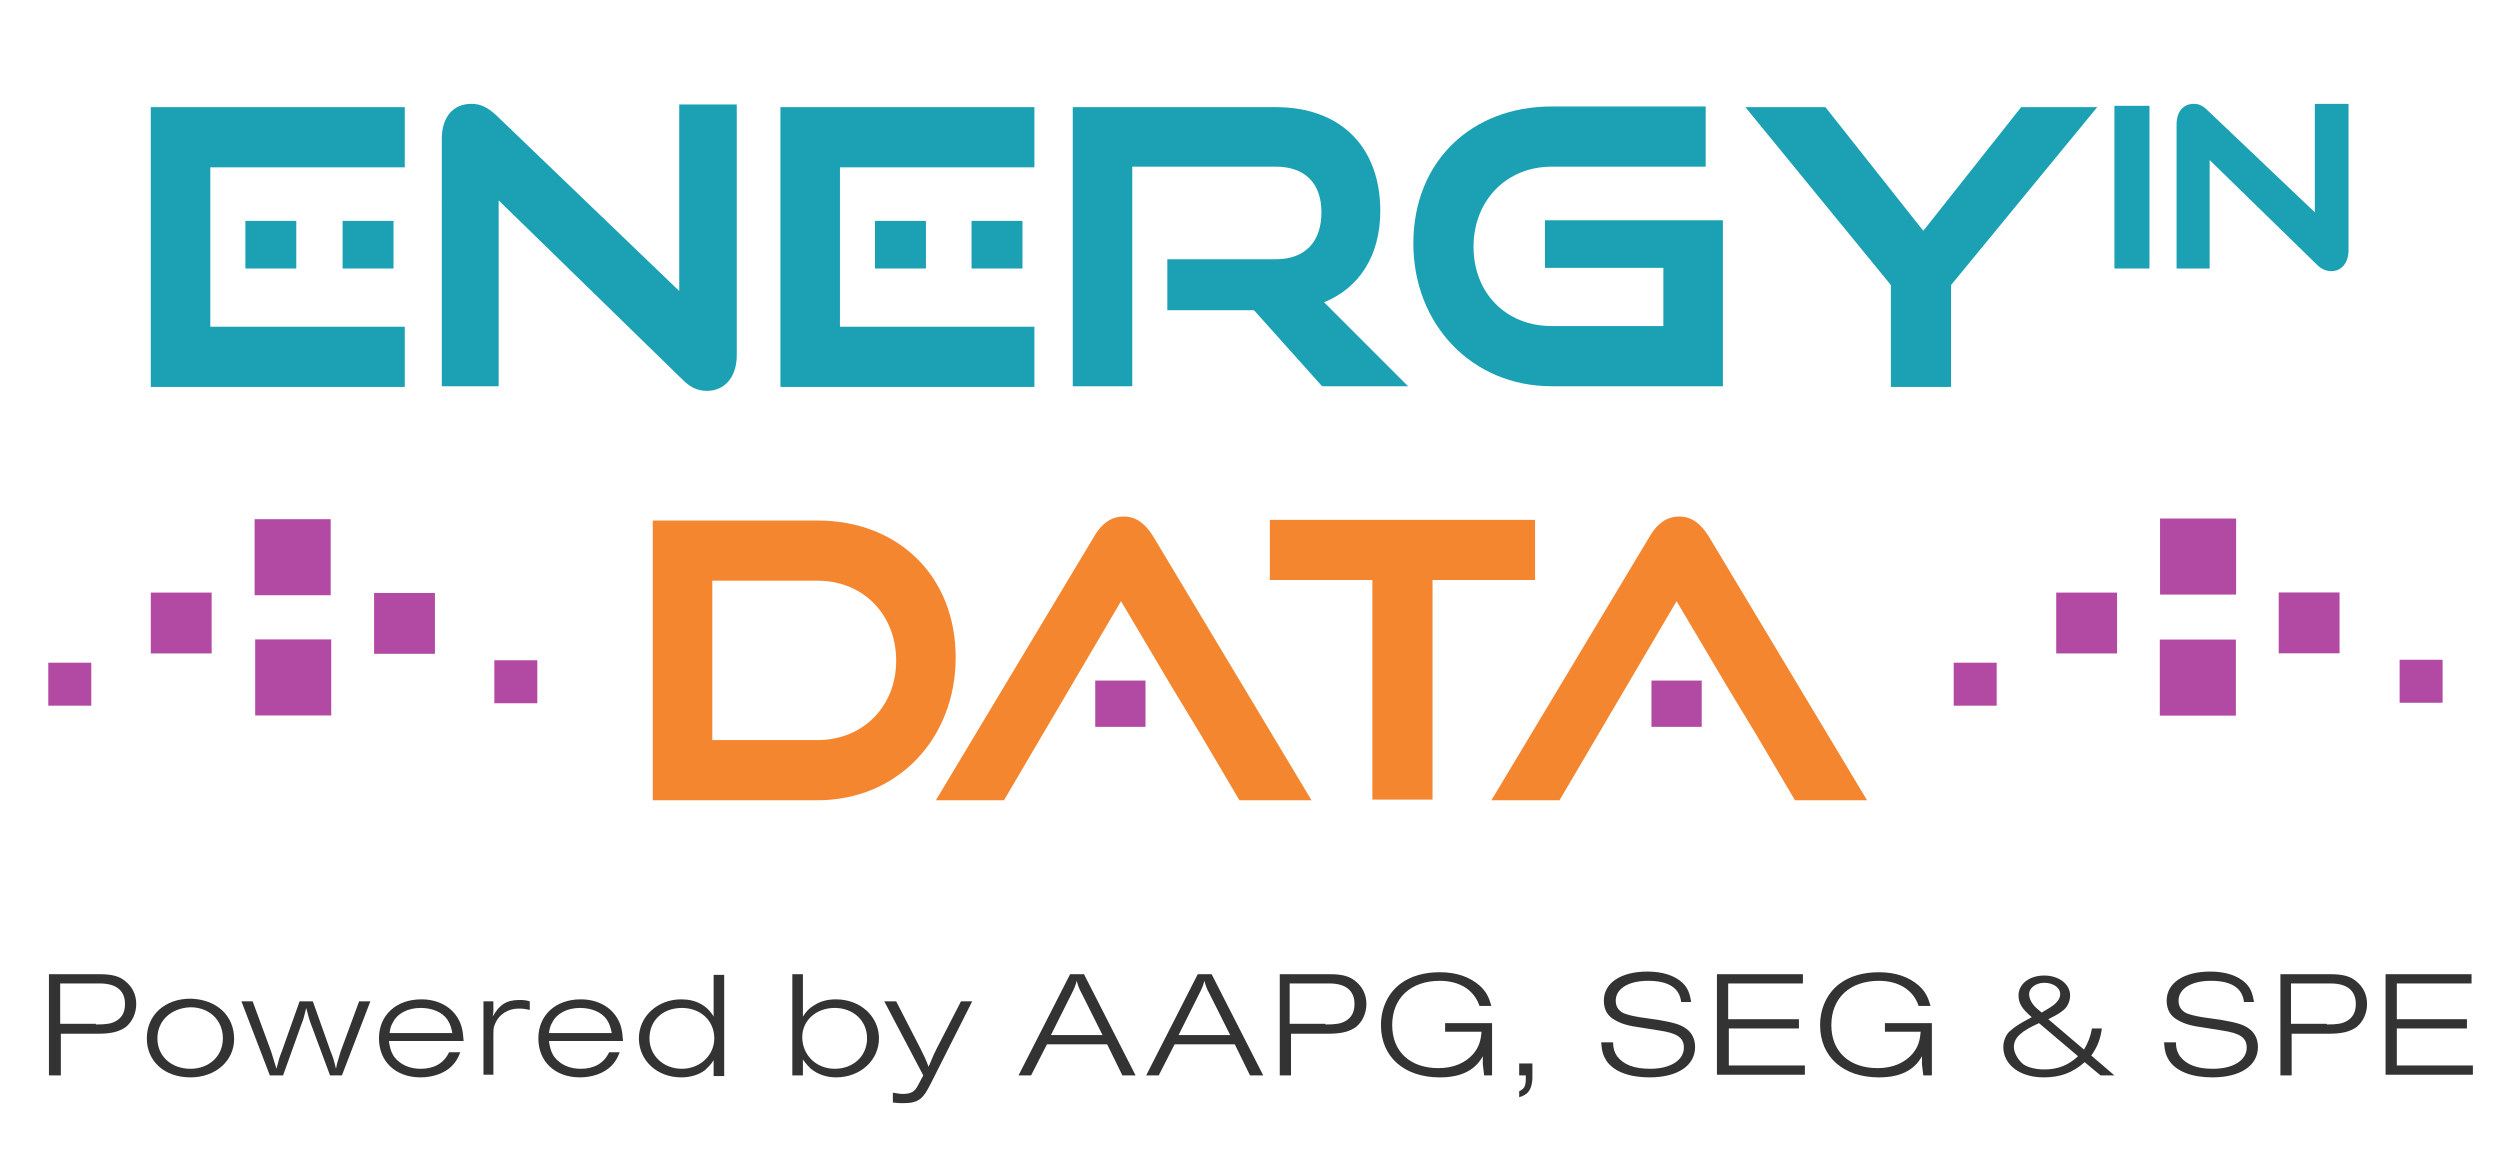 <?xml version="1.0" encoding="utf-8"?>
<!-- Generator: Adobe Illustrator 25.0.0, SVG Export Plug-In . SVG Version: 6.00 Build 0)  -->
<svg version="1.1" id="Layer_1" xmlns="http://www.w3.org/2000/svg" xmlns:xlink="http://www.w3.org/1999/xlink" x="0px" y="0px"
	 viewBox="0 0 378 174.4" style="enable-background:new 0 0 378 174.4;" xml:space="preserve">
<style type="text/css">
	.st0{fill:#FFFFFF;}
	.st1{fill:#333333;}
	.st2{fill:#F48630;}
	.st3{fill:#B24AA3;}
	.st4{fill:#1BA1B3;}
</style>
<g>
	<g>
		<path class="st1" d="M7.4,147.3h7.7c1.8,0,3,0.3,3.9,1.1c1,0.8,1.6,2,1.6,3.4c0,1.4-0.6,2.7-1.6,3.5c-1,0.7-2.2,1-4.2,1H9.2v6.3
			H7.4V147.3z M14.5,154.9c1.5,0,2.3-0.1,3-0.5c0.9-0.5,1.4-1.3,1.4-2.6c0-2-1.3-3.1-3.8-3.1h-6v6.1H14.5z"/>
		<path class="st1" d="M35.4,157.1c0,3.3-2.8,5.8-6.6,5.8c-3.9,0-6.6-2.4-6.6-5.9c0-3.5,2.7-6,6.6-6
			C32.7,151.1,35.4,153.5,35.4,157.1z M23.8,157c0,2.7,2.1,4.6,5,4.6c2.8,0,4.9-1.9,4.9-4.6c0-2.7-2-4.7-4.9-4.7
			C25.9,152.4,23.8,154.3,23.8,157z"/>
		<path class="st1" d="M49.9,162.6l-2.9-7.8c-0.3-0.8-0.4-1.3-0.7-2.4c-0.3,1.2-0.4,1.7-0.7,2.4l-2.8,7.8h-2l-4.3-11.2h1.7L41,159
			c0.2,0.6,0.4,1.3,0.8,2.6c0.3-1.2,0.5-1.9,0.8-2.6l2.7-7.6h2L50,159c0.3,0.7,0.5,1.3,0.8,2.6c0.2-1.1,0.4-1.5,0.7-2.6l2.8-7.6h1.7
			l-4.3,11.2H49.9z"/>
		<path class="st1" d="M69.6,159.1c-0.4,1-0.7,1.5-1.3,2.1c-1.1,1.1-2.9,1.7-4.7,1.7c-3.8,0-6.3-2.4-6.3-5.9c0-3.5,2.6-5.9,6.4-5.9
			c2.4,0,4.4,1,5.5,2.8c0.6,1,0.8,1.9,0.9,3.5H58.8c0.2,1.5,0.6,2.4,1.5,3.1c0.8,0.7,2,1.1,3.3,1.1c2,0,3.5-0.8,4.3-2.5H69.6z
			 M68.4,156.2c-0.2-1-0.4-1.5-0.8-2.1c-0.8-1.1-2.3-1.7-4-1.7c-1.9,0-3.5,0.8-4.2,2.2c-0.3,0.5-0.4,0.9-0.5,1.6H68.4z"/>
		<path class="st1" d="M73.1,162.6v-11.2h1.5v1.2c0,0.3,0,0.6-0.1,1.1c1-1.8,2.1-2.5,4-2.5c0.6,0,0.9,0,1.6,0.2v1.3
			c-0.9-0.2-1.2-0.2-1.7-0.2c-1.5,0-2.9,0.8-3.5,2.2c-0.2,0.5-0.3,0.6-0.3,1.6v6.2H73.1z"/>
		<path class="st1" d="M93.7,159.1c-0.4,1-0.7,1.5-1.3,2.1c-1.1,1.1-2.9,1.7-4.7,1.7c-3.8,0-6.3-2.4-6.3-5.9c0-3.5,2.6-5.9,6.4-5.9
			c2.4,0,4.4,1,5.5,2.8c0.6,1,0.8,1.9,0.9,3.5H83c0.2,1.5,0.6,2.4,1.5,3.1c0.8,0.7,2,1.1,3.3,1.1c2,0,3.5-0.8,4.3-2.5H93.7z
			 M92.5,156.2c-0.2-1-0.4-1.5-0.8-2.1c-0.8-1.1-2.3-1.7-4-1.7c-1.9,0-3.5,0.8-4.2,2.2c-0.3,0.5-0.4,0.9-0.5,1.6H92.5z"/>
		<path class="st1" d="M107.9,162.6v-2.3c-0.5,0.8-0.9,1.1-1.3,1.5c-0.9,0.7-2.2,1.1-3.6,1.1c-3.7,0-6.4-2.6-6.4-5.9
			c0-3.3,2.8-5.9,6.4-5.9c2.2,0,3.9,0.9,4.9,2.6V153v-1.3v-4.3h1.6v15.3H107.9z M98.2,157c0,2.6,2.1,4.6,4.9,4.6
			c2.7,0,4.9-2,4.9-4.6c0-2.7-2.1-4.6-4.9-4.6C100.2,152.4,98.2,154.3,98.2,157z"/>
		<path class="st1" d="M119.8,162.6v-15.3h1.6v6.4c0.6-0.9,1-1.3,1.7-1.7c0.9-0.6,2-0.9,3.3-0.9c3.7,0,6.5,2.6,6.5,5.9
			c0,3.3-2.8,5.9-6.5,5.9c-1.5,0-2.8-0.5-3.8-1.3c-0.4-0.4-0.7-0.7-1.2-1.4v2.4H119.8z M121.3,156.8c0,2.7,2.1,4.8,4.9,4.8
			c2.8,0,4.9-1.9,4.9-4.6s-2.1-4.6-4.9-4.6C123.4,152.4,121.3,154.3,121.3,156.8z"/>
		<path class="st1" d="M134.9,165.2c0.7,0.1,1.1,0.2,1.6,0.2c1.2,0,1.8-0.3,2.3-1.3l0.8-1.5l-5.9-11.2h1.8l3.7,7.2
			c0.5,1,0.8,1.6,1.2,2.7c0.7-1.7,0.9-2.1,1.2-2.7l3.7-7.2h1.7l-6.2,12.3c-0.7,1.4-1.1,2-1.6,2.4c-0.6,0.5-1.4,0.7-2.6,0.7
			c-0.5,0-0.9,0-1.6-0.1V165.2z"/>
		<path class="st1" d="M158.3,157.9l-2.4,4.7H154l7.8-15.3h2.1l7.8,15.3h-2l-2.3-4.7H158.3z M163.6,150.3c-0.5-0.9-0.6-1.3-0.8-2
			c-0.2,0.8-0.4,1.2-0.8,2l-3.1,6.2h7.8L163.6,150.3z"/>
		<path class="st1" d="M177.6,157.9l-2.4,4.7h-1.9l7.8-15.3h2.1l7.8,15.3h-2l-2.3-4.7H177.6z M182.9,150.3c-0.5-0.9-0.6-1.3-0.8-2
			c-0.2,0.8-0.4,1.2-0.8,2l-3.1,6.2h7.8L182.9,150.3z"/>
		<path class="st1" d="M193.4,147.3h7.7c1.8,0,3,0.3,3.9,1.1c1,0.8,1.6,2,1.6,3.4c0,1.4-0.6,2.7-1.6,3.5c-1,0.7-2.2,1-4.2,1h-5.6
			v6.3h-1.7V147.3z M200.4,154.9c1.5,0,2.3-0.1,3-0.5c0.9-0.5,1.4-1.3,1.4-2.6c0-2-1.3-3.1-3.8-3.1h-6v6.1H200.4z"/>
		<path class="st1" d="M224.4,162.6l-0.2-1.7v-0.1v-0.7v-0.4c-1.2,2.2-3.4,3.2-6.5,3.2c-5.4,0-8.9-3.1-8.9-7.9c0-2.6,1.1-4.9,3-6.3
			c1.5-1.1,3.5-1.7,5.9-1.7c2.5,0,4.5,0.7,6,2c1,0.9,1.4,1.7,1.8,3.1h-1.8c-0.8-2.4-3-3.8-6-3.8c-4.4,0-7.2,2.6-7.2,6.7
			c0,4,2.7,6.5,7,6.5c2.3,0,4.1-0.8,5.3-2.2c0.8-1,1.1-1.9,1.2-3.3h-5.5v-1.3h7.1v7.9H224.4z"/>
		<path class="st1" d="M231.7,163.1c-0.1,1.6-0.6,2.4-2,2.8V165c0.8-0.4,1-0.8,1-1.9v-0.5h-1v-1.8h2V163.1z"/>
		<path class="st1" d="M254.2,151.6c-0.2-2.2-1.9-3.3-5-3.3c-3,0-4.9,1.2-4.9,3c0,0.9,0.4,1.5,1.2,1.9c0.5,0.2,1.2,0.4,2.4,0.6
			l2.8,0.4c2.3,0.4,3.4,0.7,4.2,1.3c0.9,0.6,1.4,1.6,1.4,2.8c0,2.8-2.6,4.6-6.9,4.6c-3.1,0-5.4-0.9-6.5-2.5
			c-0.5-0.8-0.7-1.4-0.8-2.8h1.8c0,0.9,0.2,1.5,0.6,2.1c1,1.3,2.6,1.9,5,1.9c3.1,0,5.1-1.3,5.1-3.2c0-1.5-1-2.2-3.8-2.6l-2.5-0.4
			c-2.2-0.3-3.1-0.6-4-1.1c-1.2-0.6-1.8-1.6-1.8-3c0-2.7,2.6-4.4,6.6-4.4c2.3,0,4.1,0.6,5.3,1.7c0.8,0.8,1.1,1.6,1.3,2.9H254.2z"/>
		<path class="st1" d="M259.6,162.6v-15.3h13v1.4h-11.3v5.4H272v1.4h-10.6v5.6h11.5v1.4H259.6z"/>
		<path class="st1" d="M290.8,162.6l-0.2-1.7v-0.1v-0.7v-0.4c-1.2,2.2-3.4,3.2-6.5,3.2c-5.4,0-8.9-3.1-8.9-7.9c0-2.6,1.1-4.9,3-6.3
			c1.5-1.1,3.5-1.7,5.9-1.7c2.5,0,4.5,0.7,6,2c1,0.9,1.4,1.7,1.8,3.1h-1.8c-0.8-2.4-3-3.8-6-3.8c-4.4,0-7.2,2.6-7.2,6.7
			c0,4,2.7,6.5,7,6.5c2.3,0,4.1-0.8,5.3-2.2c0.8-1,1.1-1.9,1.2-3.3H285v-1.3h7.1v7.9H290.8z"/>
		<path class="st1" d="M315.2,160.6c-1.8,1.6-3.7,2.3-6.2,2.3c-3.6,0-6.1-1.9-6.1-4.6c0-0.9,0.4-1.9,1-2.4c0.8-0.7,1.4-1.1,3.3-2.1
			c-1.5-1.3-2-2.1-2-3.3c0-1.7,1.6-3,3.9-3c2.2,0,3.9,1.3,3.9,3c0,0.9-0.4,1.8-1.1,2.3c-0.5,0.4-0.8,0.6-2.2,1.3l5.4,4.6
			c0.6-1,1-2,1.2-3.2h1.5c-0.2,1.5-0.6,2.7-1.6,4.1l3.5,3h-2.1L315.2,160.6z M308.3,154.7c-2.7,1.2-3.8,2.2-3.8,3.6
			c0,0.9,0.6,1.9,1.4,2.6c0.7,0.5,1.9,0.8,3.2,0.8c2,0,3.6-0.6,5.1-2L308.3,154.7z M309.7,152.5c1.2-0.7,1.8-1.4,1.8-2.2
			c0-1-1.1-1.7-2.4-1.7c-1.3,0-2.3,0.8-2.3,1.7c0,0.8,0.5,1.6,1.2,2.2l0.7,0.6L309.7,152.5z"/>
		<path class="st1" d="M339.3,151.6c-0.2-2.2-1.9-3.3-5-3.3c-3,0-4.9,1.2-4.9,3c0,0.9,0.4,1.5,1.2,1.9c0.5,0.2,1.2,0.4,2.4,0.6
			l2.8,0.4c2.3,0.4,3.4,0.7,4.2,1.3c0.9,0.6,1.4,1.6,1.4,2.8c0,2.8-2.6,4.6-6.9,4.6c-3.1,0-5.4-0.9-6.5-2.5
			c-0.5-0.8-0.7-1.4-0.8-2.8h1.8c0,0.9,0.2,1.5,0.6,2.1c1,1.3,2.6,1.9,5,1.9c3.1,0,5.1-1.3,5.1-3.2c0-1.5-1-2.2-3.8-2.6l-2.5-0.4
			c-2.2-0.3-3.1-0.6-4-1.1c-1.2-0.6-1.8-1.6-1.8-3c0-2.7,2.6-4.4,6.6-4.4c2.3,0,4.1,0.6,5.3,1.7c0.8,0.8,1.1,1.6,1.3,2.9H339.3z"/>
		<path class="st1" d="M344.7,147.3h7.7c1.8,0,3,0.3,3.9,1.1c1,0.8,1.6,2,1.6,3.4c0,1.4-0.6,2.7-1.6,3.5c-1,0.7-2.2,1-4.2,1h-5.6
			v6.3h-1.7V147.3z M351.8,154.9c1.5,0,2.3-0.1,3-0.5c0.9-0.5,1.4-1.3,1.4-2.6c0-2-1.3-3.1-3.8-3.1h-6v6.1H351.8z"/>
		<path class="st1" d="M360.7,162.6v-15.3h13v1.4h-11.3v5.4H373v1.4h-10.6v5.6h11.5v1.4H360.7z"/>
	</g>
</g>
<g>
	<path class="st2" d="M98.7,120.9V78.7h24.9c12.2,0,20.9,8.4,20.9,20.7c0,12.3-8.8,21.6-20.9,21.6H98.7z M123.6,111.9
		c6.9,0,11.9-5.1,11.9-12c0-7-5-12.1-11.9-12.1h-15.9v24.1H123.6z"/>
	<path class="st2" d="M177.2,103.9l-7.7-13l-17.7,30.1h-10.3l24-40c1-1.7,2.4-2.9,4.4-2.9c2,0,3.3,1.2,4.4,2.9l24,40h-10.9l-5.9-10"
		/>
	<path class="st2" d="M207.5,120.9V87.7H192v-9.1h40.1v9.1h-15.5v33.2H207.5z"/>
	<path class="st2" d="M261.2,103.9l-7.7-13l-17.7,30.1h-10.3l24-40c1-1.7,2.4-2.9,4.4-2.9c2,0,3.3,1.2,4.4,2.9l24,40h-10.9l-5.9-10"
		/>
</g>
<g>
	<g>
		<rect x="22.8" y="89.6" class="st3" width="9.2" height="9.2"/>
		<rect x="7.3" y="100.2" class="st3" width="6.5" height="6.5"/>
		<g>
			<rect x="38.5" y="78.5" class="st3" width="11.5" height="11.5"/>
			
				<rect x="38.5" y="96.7" transform="matrix(-1 -4.544066e-11 4.544066e-11 -1 88.582 204.878)" class="st3" width="11.5" height="11.5"/>
		</g>
		
			<rect x="56.5" y="89.6" transform="matrix(-1 -4.378421e-11 4.378421e-11 -1 122.262 188.455)" class="st3" width="9.2" height="9.2"/>
		
			<rect x="74.7" y="99.7" transform="matrix(-1 -4.677737e-11 4.677737e-11 -1 155.942 206.032)" class="st3" width="6.5" height="6.5"/>
	</g>
	<g>
		<rect x="310.9" y="89.6" class="st3" width="9.2" height="9.2"/>
		<rect x="295.4" y="100.2" class="st3" width="6.5" height="6.5"/>
		<g>
			<rect x="326.6" y="78.4" class="st3" width="11.5" height="11.5"/>
			
				<rect x="326.6" y="96.6" transform="matrix(-1 -4.386281e-11 4.386281e-11 -1 664.663 204.804)" class="st3" width="11.5" height="11.5"/>
		</g>
		
			<rect x="344.6" y="89.6" transform="matrix(-1 -4.319224e-11 4.319224e-11 -1 698.342 188.381)" class="st3" width="9.2" height="9.2"/>
		
			<rect x="362.7" y="99.7" transform="matrix(-1 -4.510671e-11 4.510671e-11 -1 732.022 205.958)" class="st3" width="6.5" height="6.5"/>
	</g>
	<rect x="165.6" y="102.9" class="st3" width="7.6" height="7"/>
	<rect x="249.7" y="102.9" class="st3" width="7.6" height="7"/>
</g>
<g>
	<g>
		<g>
			<path class="st4" d="M22.8,58.4V16.2h38.4v9.1H31.8v24.1h29.4v9.1H22.8z"/>
			<path class="st4" d="M75.4,30.3v28.1h-8.6V21c0-3.3,1.7-5.3,4.5-5.3c1.3,0,2.4,0.5,3.7,1.7l27.7,26.6V15.8h8.7v37.9
				c0,3.4-1.9,5.4-4.5,5.4c-1.4,0-2.5-0.5-3.7-1.7L75.4,30.3z"/>
			<path class="st4" d="M118,58.4V16.2h38.4v9.1H127v24.1h29.4v9.1H118z"/>
			<path class="st4" d="M199.9,58.4l-10.3-11.5h-13.1v-7.7h16.4c4.4,0,6.9-2.6,6.9-7.1s-2.6-6.9-6.9-6.9h-21.7v33.2h-9V16.2h30.7
				c9.9,0,15.8,6.1,15.8,15.7c0,6.9-3.3,11.7-8.5,13.8l12.7,12.7H199.9z"/>
			<path class="st4" d="M234.6,58.4c-12,0-20.9-9.3-20.9-21.6c0-12.4,8.8-20.7,20.9-20.7h23.3v9.1h-23.3c-6.8,0-11.8,5.1-11.8,12.1
				c0,7,4.9,12,11.8,12h16.9v-8.8h-17.9v-7.2h26.9v25.1H234.6z"/>
			<path class="st4" d="M285.9,58.4V43.1l-22-26.9H276l14.8,18.7l14.8-18.7h11.5L295,43.1v15.4H285.9z"/>
			<path class="st4" d="M319.7,40.6V16h5.3v24.6H319.7z"/>
			<path class="st4" d="M334.1,24.2v16.4h-5V18.8c0-1.9,1-3.1,2.6-3.1c0.8,0,1.4,0.3,2.1,1L350,32.1V15.7h5.1v22.1
				c0,2-1.1,3.2-2.6,3.2c-0.8,0-1.5-0.3-2.2-1L334.1,24.2z"/>
		</g>
		<rect x="132.3" y="33.4" class="st4" width="7.7" height="7.2"/>
		<rect x="146.9" y="33.4" class="st4" width="7.7" height="7.2"/>
		<rect x="37.1" y="33.4" class="st4" width="7.7" height="7.2"/>
		<rect x="51.8" y="33.4" class="st4" width="7.7" height="7.2"/>
	</g>
</g>
</svg>
